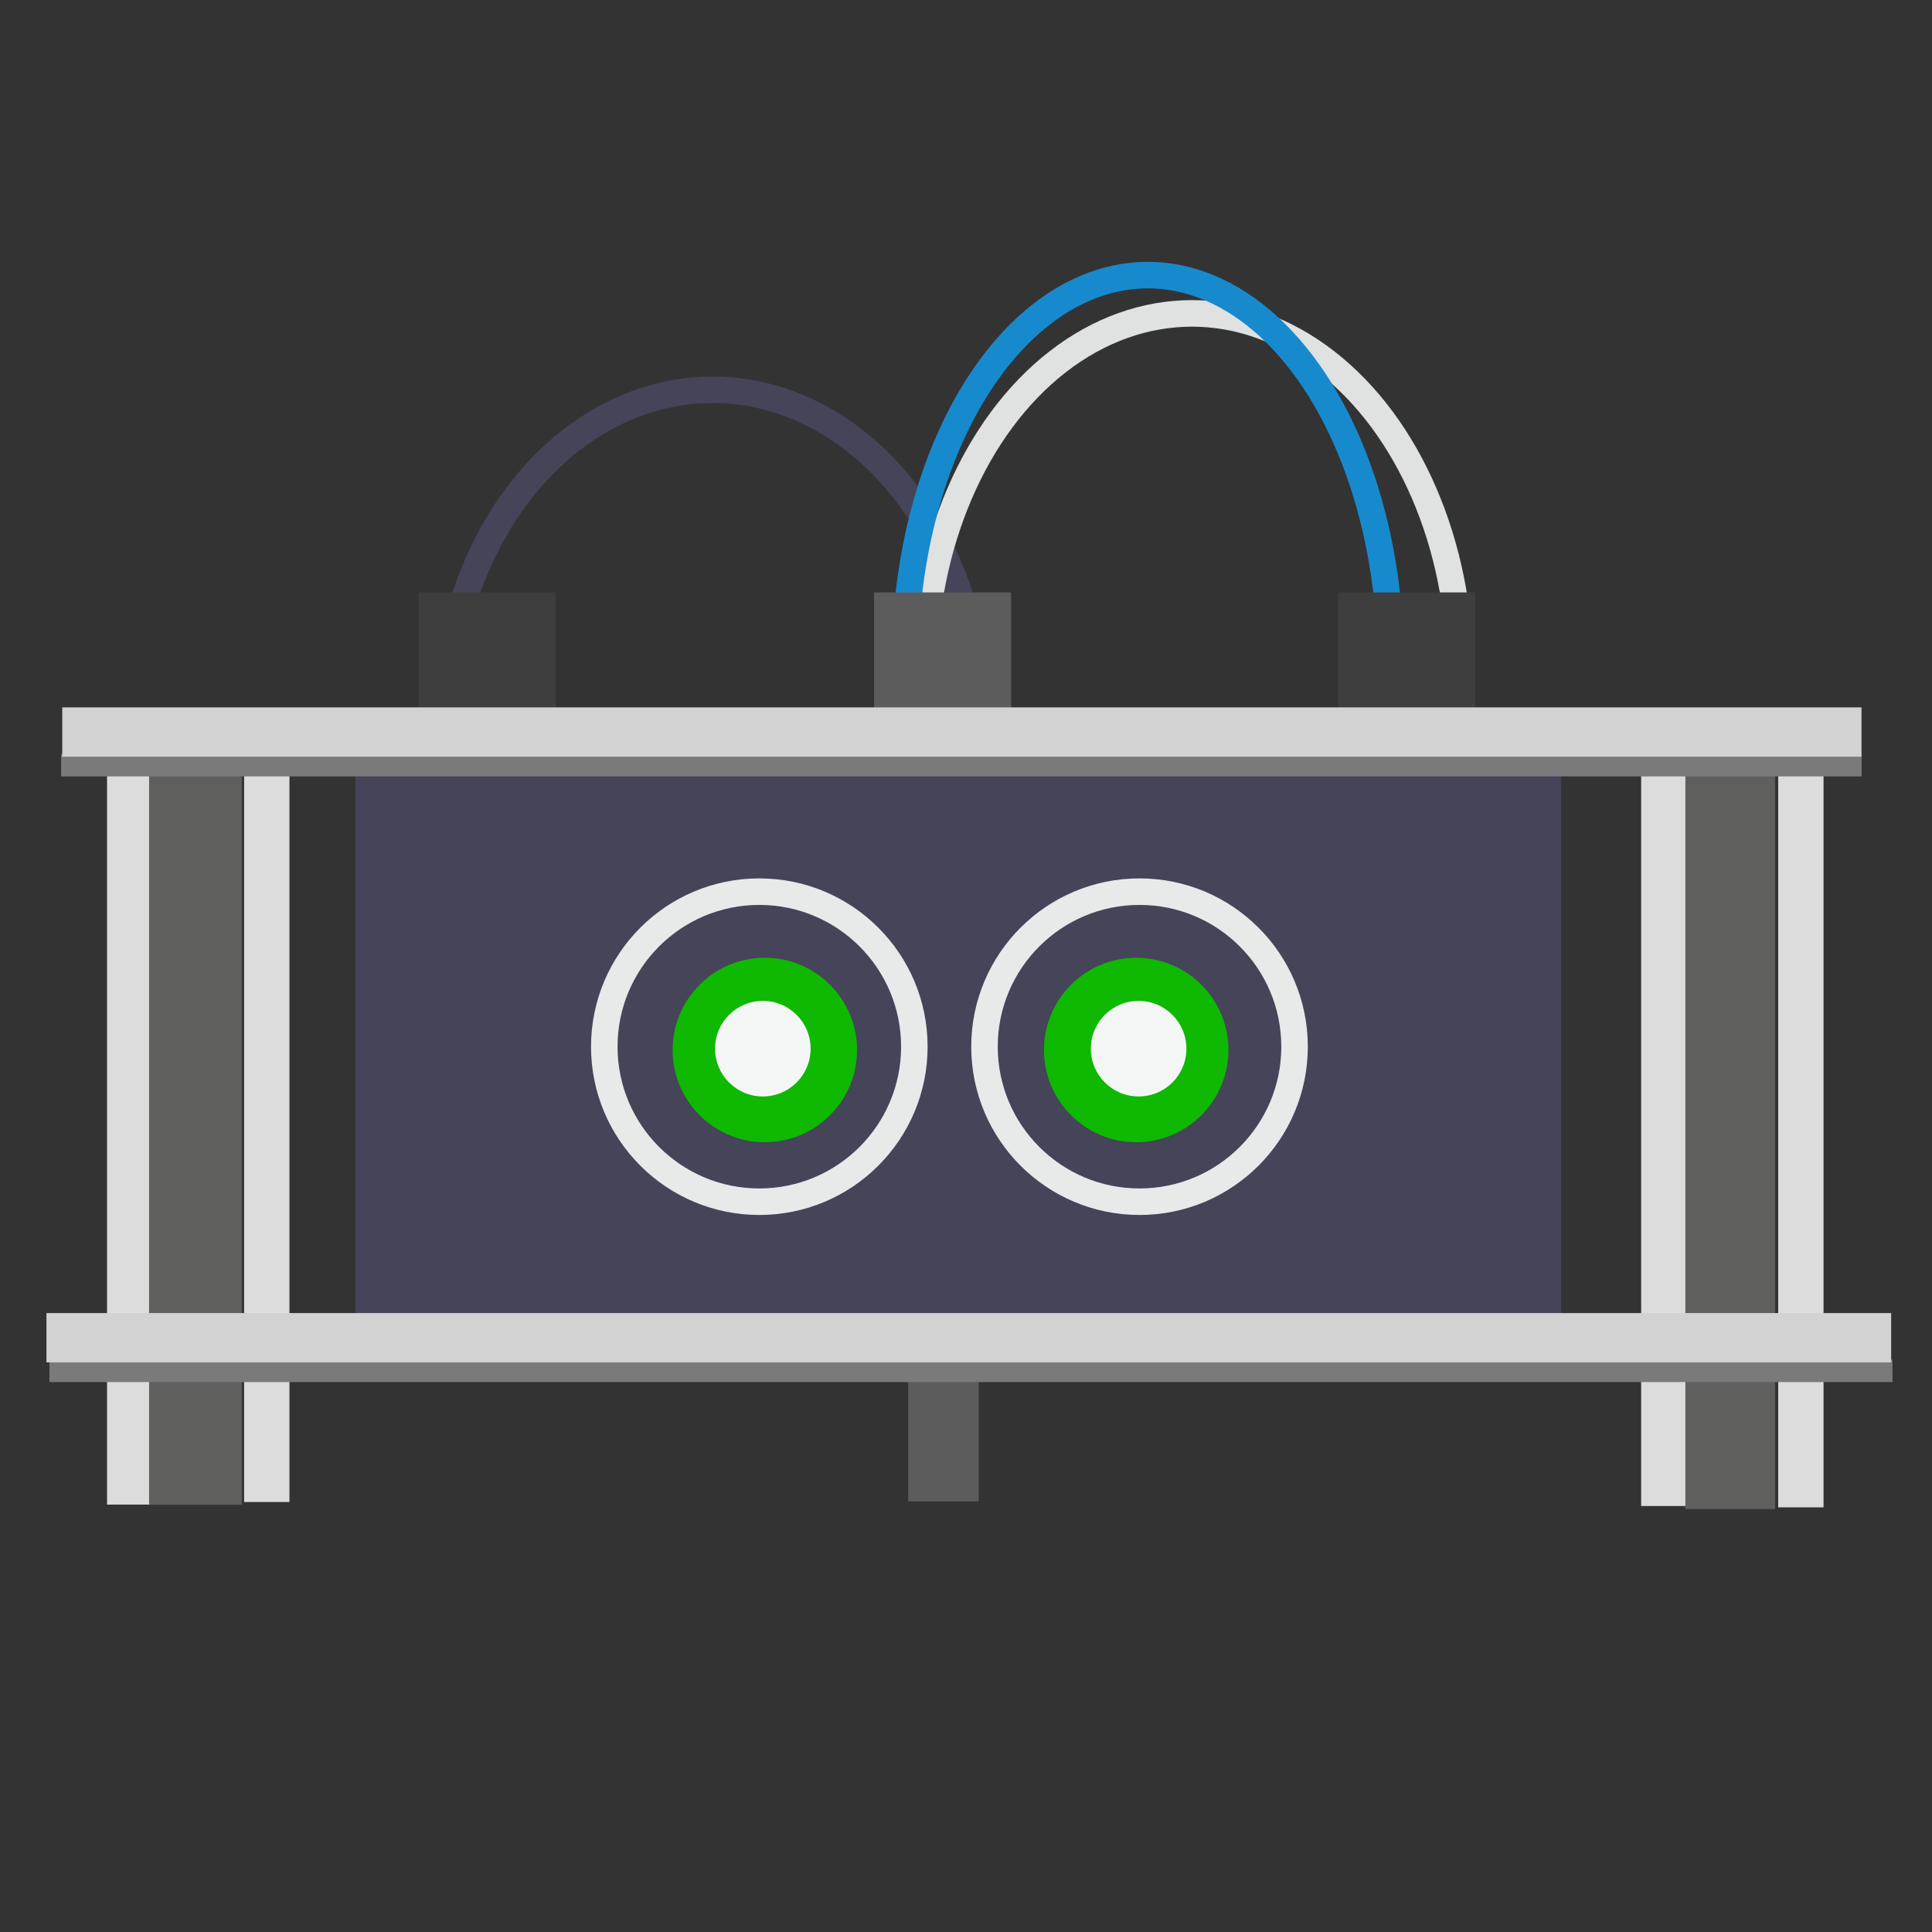 <?xml version="1.0"?>
<!DOCTYPE svg PUBLIC "-//W3C//DTD SVG 1.0//EN" "http://www.w3.org/TR/2001/REC-SVG-20010904/DTD/svg10.dtd">
<svg xmlns="http://www.w3.org/2000/svg" xmlns:xlink="http://www.w3.org/1999/xlink" xmlns:sodipodi="http://sodipodi.sourceforge.net/DTD/sodipodi-0.dtd" xmlns:inkscape="http://www.inkscape.org/namespaces/inkscape" xmlns:realworld="http://www.rw-designer.com/export-svg" width="437px" height="437px">
  <rect width="100%" height="100%" fill="#333333" stroke="none"/>
  <g inkscape:groupmode="layer" inkscape:label="layer 6">
    <ellipse cx="161.194" cy="163.375" fill="#5d5c5c" fill-opacity="0" realworld:stroke-pos="-1" rx="60.484" ry="75.213" stroke="#454459" stroke-linejoin="round" stroke-width="6" />
    <ellipse cx="269.606" cy="152.439" fill="#5d5c5c" fill-opacity="0" realworld:stroke-pos="-1" rx="60.692" ry="81.552" stroke="#e0e1e1" stroke-linejoin="round" stroke-width="6" />
    <ellipse cx="259.619" cy="150.052" fill="#5d5c5c" fill-opacity="0" realworld:stroke-pos="-1" rx="54.948" ry="87.828" stroke="#178ace" stroke-linejoin="round" stroke-width="6" />
  </g>
  <g inkscape:groupmode="layer" inkscape:label="layer 7">
    <rect fill="#5d5c5c" height="41" width="30.997" x="197.708" y="134" />
    <rect fill="#3e3e3e" height="41" width="30.997" x="302.708" y="134" />
    <rect fill="#3e3e3e" height="41" width="30.997" x="94.708" y="134" />
  </g>
  <g inkscape:groupmode="layer" inkscape:label="layer 0">
    <rect fill="#454459" height="122.273" width="272.72" x="80.407" y="174.855" />
    <rect fill="#5d5c5c" height="27.645" width="15.961" x="205.416" y="311.957" />
  </g>
  <g inkscape:groupmode="layer" inkscape:label="layer 3">
    <rect fill="#dcdcdc" height="166.472" width="10.255" x="371.214" y="174.173" />
    <rect fill="#5f5f5e" height="166.376" width="20.285" x="381.22" y="174.959" />
    <rect fill="#dcdcdc" height="166.775" width="10.255" x="402.214" y="174.173" />
    <rect fill="#dcdcdc" height="166.149" width="10.255" x="24.214" y="174.173" />
    <rect fill="#5f5f5e" height="164.885" width="20.972" x="33.72" y="175.459" />
    <rect fill="#dcdcdc" height="165.566" width="10.255" x="55.214" y="174.174" />
  </g>
  <g inkscape:groupmode="layer" inkscape:label="layer 1">
    <rect fill="#7a7a7b" height="5.079" width="407.264" x="13.821" y="170.536" />
    <rect fill="#d3d2d2" height="11.155" width="406.978" x="14.077" y="160.004" />
    <rect fill="#7a7a7b" height="5.079" width="416.89" x="11.181" y="307.536" />
    <rect fill="#d3d2d2" height="11.155" width="417.26" x="10.505" y="297.004" />
  </g>
  <g inkscape:groupmode="layer" inkscape:label="layer 2">
    <ellipse cx="171.75" cy="236.75" fill="none" realworld:stroke-pos="-1" rx="35.066" ry="35.066" stroke="#e8e9e9" stroke-linejoin="round" stroke-width="6" />
    <ellipse cx="257.75" cy="236.75" fill="none" realworld:stroke-pos="-1" rx="35.066" ry="35.066" stroke="#e8e9e9" stroke-linejoin="round" stroke-width="6" />
    <ellipse cx="173" cy="237.5" fill="#0fb801" rx="20.86" ry="20.86" />
    <ellipse cx="257" cy="237.5" fill="#0fb801" rx="20.86" ry="20.86" />
    <ellipse cx="172.545" cy="237.199" fill="#f4f5f5" rx="10.81" ry="10.81" />
    <ellipse cx="257.545" cy="237.199" fill="#f4f5f5" rx="10.81" ry="10.81" />
  </g>
  <g inkscape:groupmode="layer" inkscape:label="layer 5" />
</svg>
